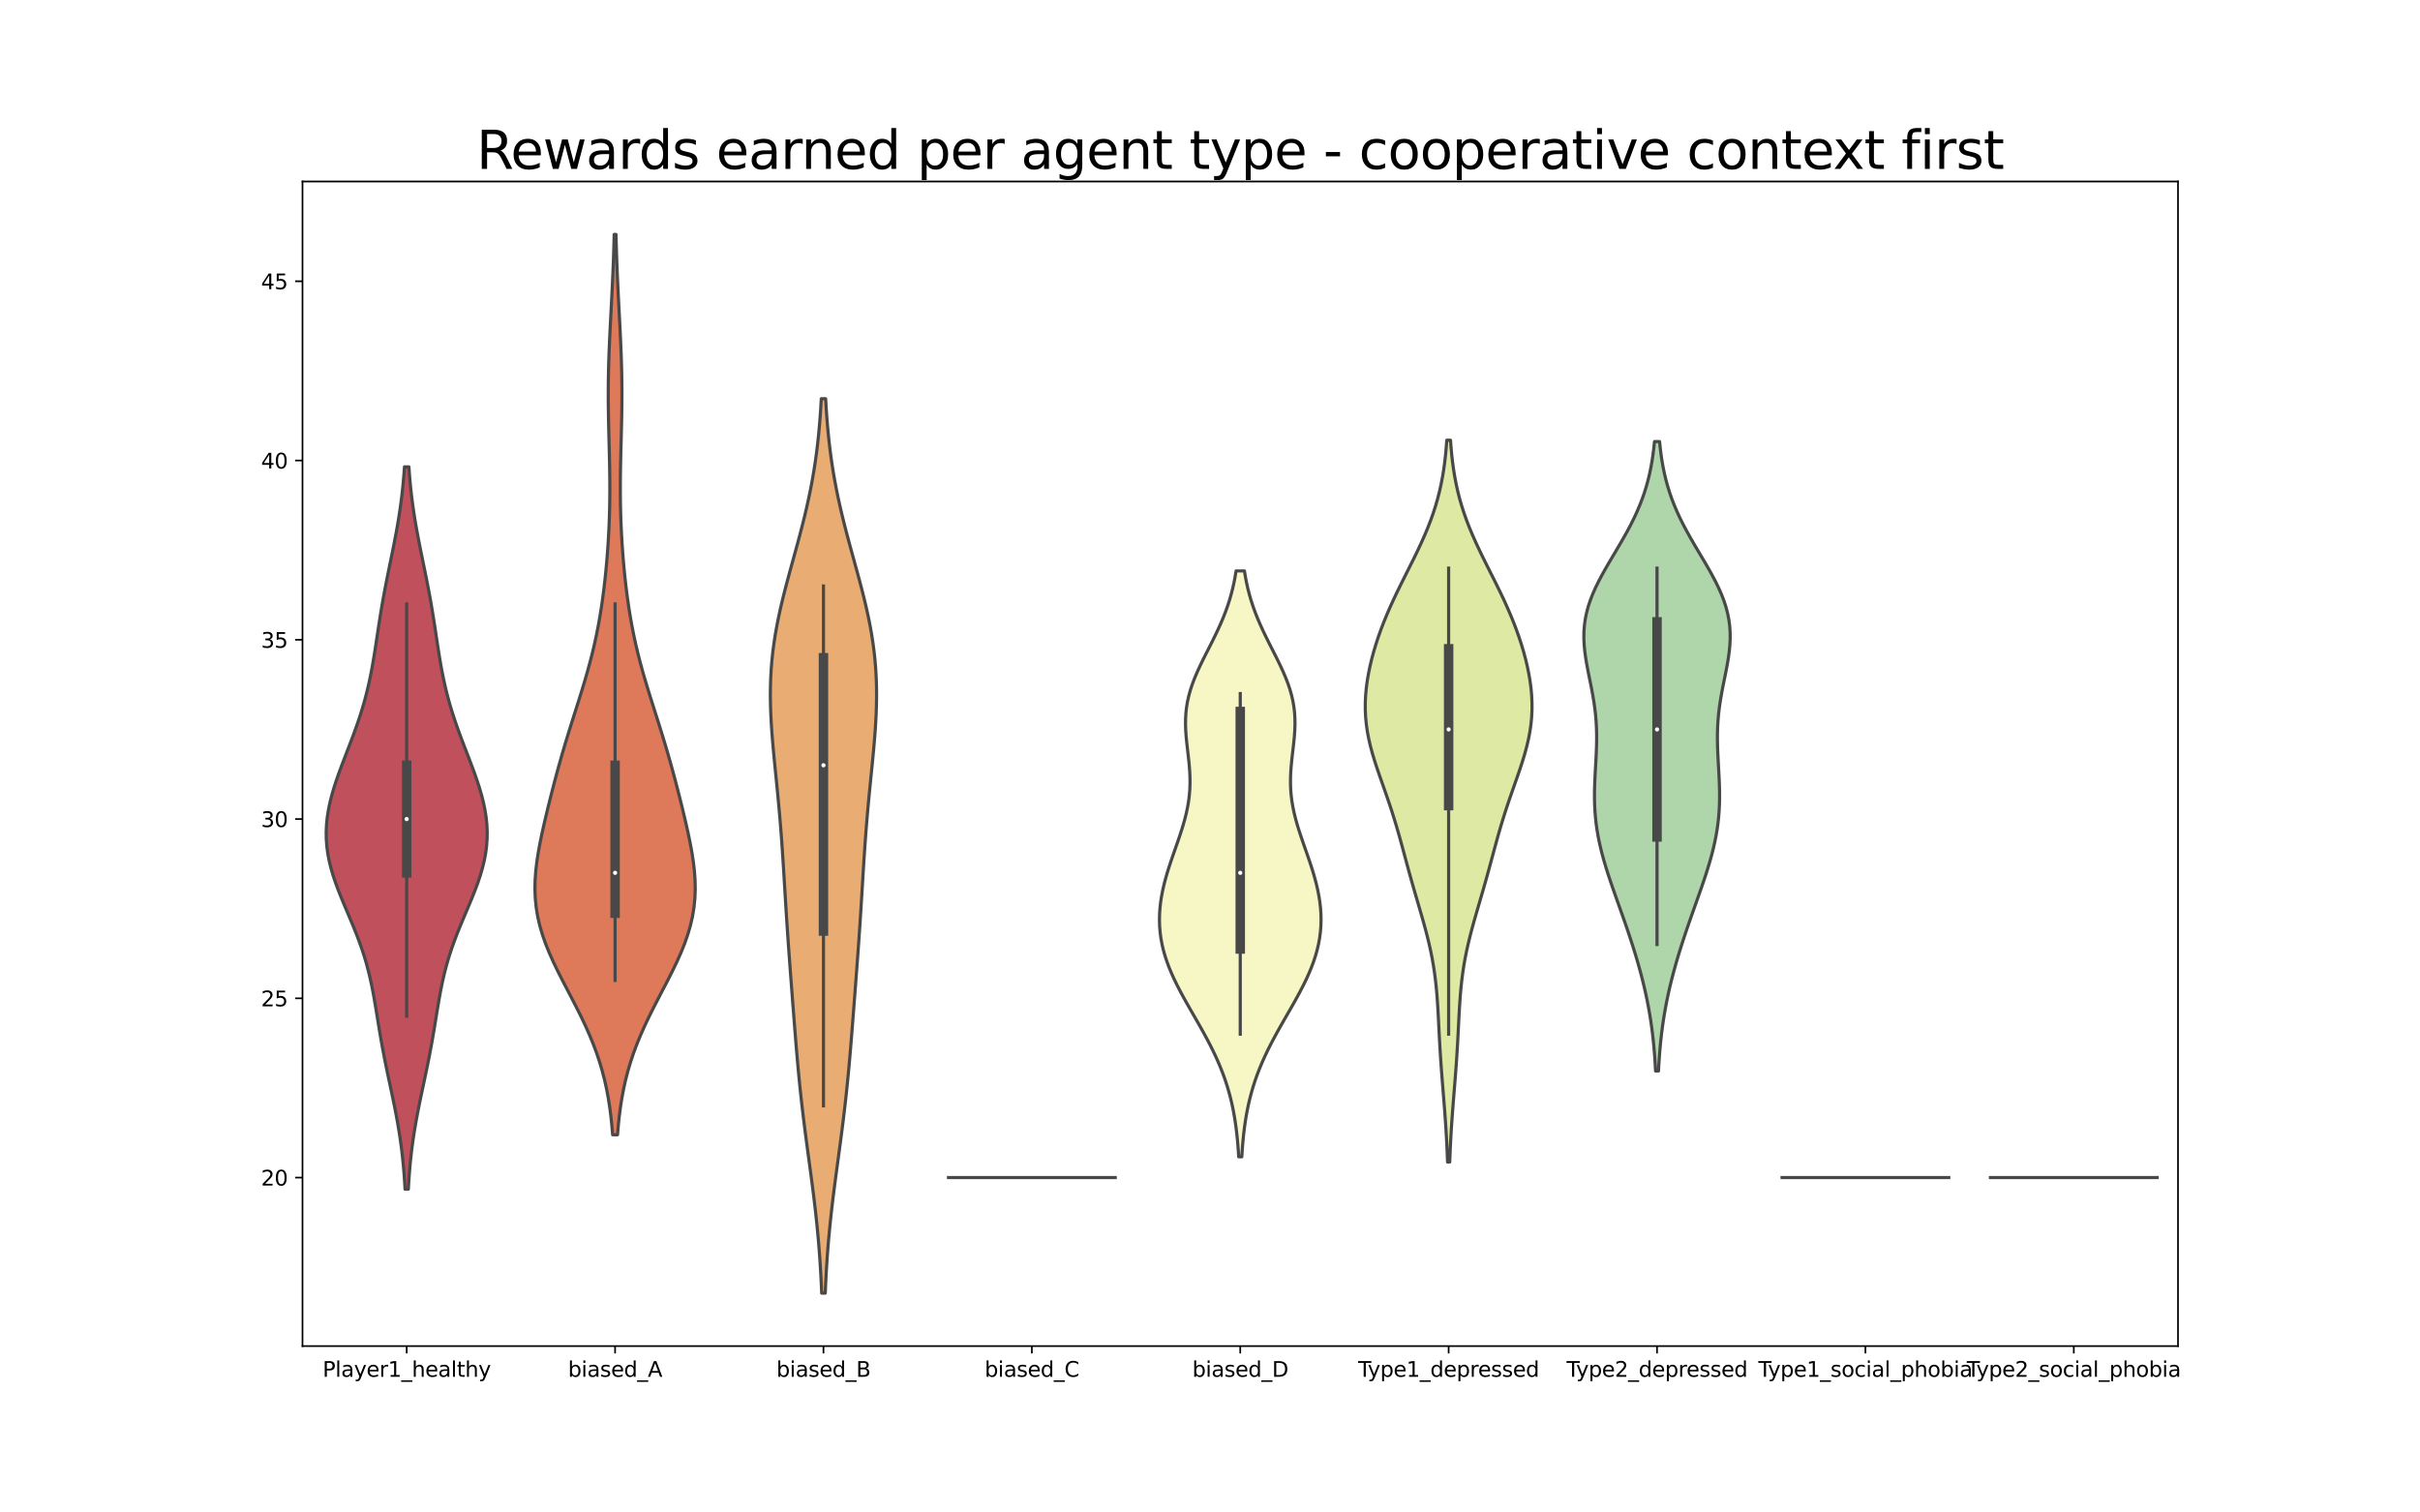 <?xml version="1.0" encoding="utf-8" standalone="no"?>
<!DOCTYPE svg PUBLIC "-//W3C//DTD SVG 1.1//EN"
  "http://www.w3.org/Graphics/SVG/1.1/DTD/svg11.dtd">
<svg height="720pt" version="1.1" viewBox="0 0 1152 720" width="1152pt" xmlns="http://www.w3.org/2000/svg" xmlns:xlink="http://www.w3.org/1999/xlink">
 <defs>
  <style type="text/css">*{stroke-linecap:butt;stroke-linejoin:round;}</style>
 </defs>
 <g id="figure_1">
  <g id="patch_1">
   <path d="M 0 720 
L 1152 720 
L 1152 0 
L 0 0 
z
" style="fill:#ffffff;"/>
  </g>
  <g id="axes_1">
   <g id="patch_2">
    <path d="M 144 640.8 
L 1036.8 640.8 
L 1036.8 86.4 
L 144 86.4 
z
" style="fill:#ffffff;"/>
   </g>
   <g id="PolyCollection_1">
    <defs>
     <path d="M 194.385 -153.903 
L 192.815 -153.903 
L 192.612 -157.376 
L 192.37 -160.849 
L 192.085 -164.323 
L 191.753 -167.796 
L 191.37 -171.27 
L 190.937 -174.743 
L 190.451 -178.216 
L 189.914 -181.69 
L 189.328 -185.163 
L 188.698 -188.636 
L 188.029 -192.11 
L 187.329 -195.583 
L 186.606 -199.056 
L 185.87 -202.53 
L 185.131 -206.003 
L 184.398 -209.477 
L 183.68 -212.95 
L 182.985 -216.423 
L 182.318 -219.897 
L 181.68 -223.37 
L 181.071 -226.843 
L 180.487 -230.317 
L 179.919 -233.79 
L 179.358 -237.263 
L 178.789 -240.737 
L 178.198 -244.21 
L 177.567 -247.683 
L 176.88 -251.157 
L 176.121 -254.63 
L 175.278 -258.104 
L 174.34 -261.577 
L 173.301 -265.05 
L 172.161 -268.524 
L 170.924 -271.997 
L 169.601 -275.47 
L 168.206 -278.944 
L 166.761 -282.417 
L 165.29 -285.89 
L 163.82 -289.364 
L 162.382 -292.837 
L 161.006 -296.31 
L 159.722 -299.784 
L 158.559 -303.257 
L 157.542 -306.731 
L 156.695 -310.204 
L 156.033 -313.677 
L 155.571 -317.151 
L 155.316 -320.624 
L 155.27 -324.097 
L 155.431 -327.571 
L 155.792 -331.044 
L 156.341 -334.517 
L 157.064 -337.991 
L 157.941 -341.464 
L 158.954 -344.938 
L 160.078 -348.411 
L 161.291 -351.884 
L 162.57 -355.358 
L 163.89 -358.831 
L 165.229 -362.304 
L 166.565 -365.778 
L 167.878 -369.251 
L 169.152 -372.724 
L 170.371 -376.198 
L 171.524 -379.671 
L 172.601 -383.144 
L 173.599 -386.618 
L 174.515 -390.091 
L 175.351 -393.565 
L 176.112 -397.038 
L 176.805 -400.511 
L 177.439 -403.985 
L 178.027 -407.458 
L 178.58 -410.931 
L 179.111 -414.405 
L 179.633 -417.878 
L 180.158 -421.351 
L 180.694 -424.825 
L 181.251 -428.298 
L 181.833 -431.771 
L 182.444 -435.245 
L 183.083 -438.718 
L 183.749 -442.192 
L 184.437 -445.665 
L 185.14 -449.138 
L 185.852 -452.612 
L 186.562 -456.085 
L 187.264 -459.558 
L 187.946 -463.032 
L 188.602 -466.505 
L 189.224 -469.978 
L 189.805 -473.452 
L 190.342 -476.925 
L 190.831 -480.398 
L 191.27 -483.872 
L 191.66 -487.345 
L 192.001 -490.819 
L 192.296 -494.292 
L 192.548 -497.765 
L 194.652 -497.765 
L 194.652 -497.765 
L 194.904 -494.292 
L 195.199 -490.819 
L 195.54 -487.345 
L 195.93 -483.872 
L 196.369 -480.398 
L 196.858 -476.925 
L 197.395 -473.452 
L 197.976 -469.978 
L 198.598 -466.505 
L 199.254 -463.032 
L 199.936 -459.558 
L 200.638 -456.085 
L 201.348 -452.612 
L 202.06 -449.138 
L 202.763 -445.665 
L 203.451 -442.192 
L 204.117 -438.718 
L 204.756 -435.245 
L 205.367 -431.771 
L 205.949 -428.298 
L 206.506 -424.825 
L 207.042 -421.351 
L 207.567 -417.878 
L 208.089 -414.405 
L 208.62 -410.931 
L 209.173 -407.458 
L 209.761 -403.985 
L 210.395 -400.511 
L 211.088 -397.038 
L 211.849 -393.565 
L 212.685 -390.091 
L 213.601 -386.618 
L 214.599 -383.144 
L 215.676 -379.671 
L 216.829 -376.198 
L 218.048 -372.724 
L 219.322 -369.251 
L 220.635 -365.778 
L 221.971 -362.304 
L 223.31 -358.831 
L 224.63 -355.358 
L 225.909 -351.884 
L 227.122 -348.411 
L 228.246 -344.938 
L 229.259 -341.464 
L 230.136 -337.991 
L 230.859 -334.517 
L 231.408 -331.044 
L 231.769 -327.571 
L 231.93 -324.097 
L 231.884 -320.624 
L 231.629 -317.151 
L 231.167 -313.677 
L 230.505 -310.204 
L 229.658 -306.731 
L 228.641 -303.257 
L 227.478 -299.784 
L 226.194 -296.31 
L 224.818 -292.837 
L 223.38 -289.364 
L 221.91 -285.89 
L 220.439 -282.417 
L 218.994 -278.944 
L 217.599 -275.47 
L 216.276 -271.997 
L 215.039 -268.524 
L 213.899 -265.05 
L 212.86 -261.577 
L 211.922 -258.104 
L 211.079 -254.63 
L 210.32 -251.157 
L 209.633 -247.683 
L 209.002 -244.21 
L 208.411 -240.737 
L 207.842 -237.263 
L 207.281 -233.79 
L 206.713 -230.317 
L 206.129 -226.843 
L 205.52 -223.37 
L 204.882 -219.897 
L 204.215 -216.423 
L 203.52 -212.95 
L 202.802 -209.477 
L 202.069 -206.003 
L 201.33 -202.53 
L 200.594 -199.056 
L 199.871 -195.583 
L 199.171 -192.11 
L 198.502 -188.636 
L 197.872 -185.163 
L 197.286 -181.69 
L 196.749 -178.216 
L 196.263 -174.743 
L 195.83 -171.27 
L 195.447 -167.796 
L 195.115 -164.323 
L 194.83 -160.849 
L 194.588 -157.376 
L 194.385 -153.903 
z
" id="m1ab2a459af" style="stroke:#484848;stroke-width:1.5;"/>
    </defs>
    <g clip-path="url(#p8001ba8aef)">
     <use style="fill:#c1505d;stroke:#484848;stroke-width:1.5;" x="0" xlink:href="#m1ab2a459af" y="720"/>
    </g>
   </g>
   <g id="PolyCollection_2">
    <defs>
     <path d="M 293.964 -179.805 
L 291.636 -179.805 
L 291.273 -184.134 
L 290.82 -188.463 
L 290.263 -192.793 
L 289.587 -197.122 
L 288.777 -201.451 
L 287.821 -205.78 
L 286.707 -210.11 
L 285.427 -214.439 
L 283.978 -218.768 
L 282.359 -223.097 
L 280.579 -227.427 
L 278.649 -231.756 
L 276.59 -236.085 
L 274.43 -240.414 
L 272.199 -244.744 
L 269.939 -249.073 
L 267.69 -253.402 
L 265.5 -257.731 
L 263.414 -262.06 
L 261.477 -266.39 
L 259.73 -270.719 
L 258.209 -275.048 
L 256.942 -279.377 
L 255.948 -283.707 
L 255.236 -288.036 
L 254.803 -292.365 
L 254.64 -296.694 
L 254.726 -301.024 
L 255.036 -305.353 
L 255.538 -309.682 
L 256.199 -314.011 
L 256.988 -318.341 
L 257.873 -322.67 
L 258.829 -326.999 
L 259.836 -331.328 
L 260.881 -335.658 
L 261.955 -339.987 
L 263.055 -344.316 
L 264.185 -348.645 
L 265.346 -352.975 
L 266.545 -357.304 
L 267.782 -361.633 
L 269.061 -365.962 
L 270.377 -370.292 
L 271.724 -374.621 
L 273.092 -378.95 
L 274.467 -383.279 
L 275.835 -387.609 
L 277.178 -391.938 
L 278.48 -396.267 
L 279.726 -400.596 
L 280.905 -404.926 
L 282.007 -409.255 
L 283.026 -413.584 
L 283.961 -417.913 
L 284.812 -422.243 
L 285.582 -426.572 
L 286.276 -430.901 
L 286.901 -435.23 
L 287.462 -439.559 
L 287.965 -443.889 
L 288.414 -448.218 
L 288.813 -452.547 
L 289.164 -456.876 
L 289.468 -461.206 
L 289.724 -465.535 
L 289.934 -469.864 
L 290.095 -474.193 
L 290.209 -478.523 
L 290.277 -482.852 
L 290.301 -487.181 
L 290.285 -491.51 
L 290.234 -495.84 
L 290.155 -500.169 
L 290.056 -504.498 
L 289.946 -508.827 
L 289.834 -513.157 
L 289.731 -517.486 
L 289.643 -521.815 
L 289.58 -526.144 
L 289.547 -530.474 
L 289.549 -534.803 
L 289.589 -539.132 
L 289.668 -543.461 
L 289.782 -547.791 
L 289.931 -552.12 
L 290.108 -556.449 
L 290.308 -560.778 
L 290.524 -565.108 
L 290.749 -569.437 
L 290.978 -573.766 
L 291.203 -578.095 
L 291.419 -582.425 
L 291.623 -586.754 
L 291.81 -591.083 
L 291.979 -595.412 
L 292.128 -599.742 
L 292.258 -604.071 
L 292.369 -608.4 
L 293.231 -608.4 
L 293.231 -608.4 
L 293.342 -604.071 
L 293.472 -599.742 
L 293.621 -595.412 
L 293.79 -591.083 
L 293.977 -586.754 
L 294.181 -582.425 
L 294.397 -578.095 
L 294.622 -573.766 
L 294.851 -569.437 
L 295.076 -565.108 
L 295.292 -560.778 
L 295.492 -556.449 
L 295.669 -552.12 
L 295.818 -547.791 
L 295.932 -543.461 
L 296.011 -539.132 
L 296.051 -534.803 
L 296.053 -530.474 
L 296.02 -526.144 
L 295.957 -521.815 
L 295.869 -517.486 
L 295.766 -513.157 
L 295.654 -508.827 
L 295.544 -504.498 
L 295.445 -500.169 
L 295.366 -495.84 
L 295.315 -491.51 
L 295.299 -487.181 
L 295.323 -482.852 
L 295.391 -478.523 
L 295.505 -474.193 
L 295.666 -469.864 
L 295.876 -465.535 
L 296.132 -461.206 
L 296.436 -456.876 
L 296.787 -452.547 
L 297.186 -448.218 
L 297.635 -443.889 
L 298.138 -439.559 
L 298.699 -435.23 
L 299.324 -430.901 
L 300.018 -426.572 
L 300.788 -422.243 
L 301.639 -417.913 
L 302.574 -413.584 
L 303.593 -409.255 
L 304.695 -404.926 
L 305.874 -400.596 
L 307.12 -396.267 
L 308.422 -391.938 
L 309.765 -387.609 
L 311.133 -383.279 
L 312.508 -378.95 
L 313.876 -374.621 
L 315.223 -370.292 
L 316.539 -365.962 
L 317.818 -361.633 
L 319.055 -357.304 
L 320.254 -352.975 
L 321.415 -348.645 
L 322.545 -344.316 
L 323.645 -339.987 
L 324.719 -335.658 
L 325.764 -331.328 
L 326.771 -326.999 
L 327.727 -322.67 
L 328.612 -318.341 
L 329.401 -314.011 
L 330.062 -309.682 
L 330.564 -305.353 
L 330.874 -301.024 
L 330.96 -296.694 
L 330.797 -292.365 
L 330.364 -288.036 
L 329.652 -283.707 
L 328.658 -279.377 
L 327.391 -275.048 
L 325.87 -270.719 
L 324.123 -266.39 
L 322.186 -262.06 
L 320.1 -257.731 
L 317.91 -253.402 
L 315.661 -249.073 
L 313.401 -244.744 
L 311.17 -240.414 
L 309.01 -236.085 
L 306.951 -231.756 
L 305.021 -227.427 
L 303.241 -223.097 
L 301.622 -218.768 
L 300.173 -214.439 
L 298.893 -210.11 
L 297.779 -205.78 
L 296.823 -201.451 
L 296.013 -197.122 
L 295.337 -192.793 
L 294.78 -188.463 
L 294.327 -184.134 
L 293.964 -179.805 
z
" id="m4dd6658fba" style="stroke:#484848;stroke-width:1.5;"/>
    </defs>
    <g clip-path="url(#p8001ba8aef)">
     <use style="fill:#de7959;stroke:#484848;stroke-width:1.5;" x="0" xlink:href="#m4dd6658fba" y="720"/>
    </g>
   </g>
   <g id="PolyCollection_3">
    <defs>
     <path d="M 392.845 -104.4 
L 391.155 -104.4 
L 390.967 -108.701 
L 390.747 -113.002 
L 390.495 -117.303 
L 390.208 -121.604 
L 389.884 -125.905 
L 389.523 -130.206 
L 389.125 -134.507 
L 388.691 -138.808 
L 388.224 -143.109 
L 387.725 -147.41 
L 387.2 -151.711 
L 386.652 -156.012 
L 386.087 -160.313 
L 385.511 -164.614 
L 384.929 -168.915 
L 384.349 -173.216 
L 383.776 -177.517 
L 383.215 -181.818 
L 382.671 -186.119 
L 382.148 -190.42 
L 381.647 -194.721 
L 381.172 -199.022 
L 380.72 -203.323 
L 380.293 -207.624 
L 379.888 -211.925 
L 379.502 -216.227 
L 379.132 -220.528 
L 378.776 -224.829 
L 378.429 -229.13 
L 378.09 -233.431 
L 377.755 -237.732 
L 377.422 -242.033 
L 377.092 -246.334 
L 376.763 -250.635 
L 376.436 -254.936 
L 376.112 -259.237 
L 375.793 -263.538 
L 375.48 -267.839 
L 375.174 -272.14 
L 374.876 -276.441 
L 374.588 -280.742 
L 374.309 -285.043 
L 374.038 -289.344 
L 373.773 -293.645 
L 373.511 -297.946 
L 373.249 -302.247 
L 372.984 -306.548 
L 372.711 -310.849 
L 372.425 -315.15 
L 372.124 -319.451 
L 371.804 -323.752 
L 371.462 -328.053 
L 371.099 -332.354 
L 370.713 -336.655 
L 370.309 -340.956 
L 369.889 -345.257 
L 369.459 -349.558 
L 369.026 -353.859 
L 368.6 -358.16 
L 368.19 -362.461 
L 367.808 -366.762 
L 367.465 -371.063 
L 367.172 -375.364 
L 366.943 -379.665 
L 366.788 -383.966 
L 366.718 -388.267 
L 366.742 -392.568 
L 366.867 -396.869 
L 367.099 -401.17 
L 367.442 -405.471 
L 367.897 -409.772 
L 368.464 -414.073 
L 369.138 -418.374 
L 369.914 -422.675 
L 370.784 -426.976 
L 371.738 -431.278 
L 372.766 -435.579 
L 373.853 -439.88 
L 374.987 -444.181 
L 376.152 -448.482 
L 377.334 -452.783 
L 378.52 -457.084 
L 379.693 -461.385 
L 380.843 -465.686 
L 381.956 -469.987 
L 383.024 -474.288 
L 384.036 -478.589 
L 384.985 -482.89 
L 385.868 -487.191 
L 386.68 -491.492 
L 387.42 -495.793 
L 388.088 -500.094 
L 388.684 -504.395 
L 389.211 -508.696 
L 389.674 -512.997 
L 390.075 -517.298 
L 390.42 -521.599 
L 390.714 -525.9 
L 390.961 -530.201 
L 393.039 -530.201 
L 393.039 -530.201 
L 393.286 -525.9 
L 393.58 -521.599 
L 393.925 -517.298 
L 394.326 -512.997 
L 394.789 -508.696 
L 395.316 -504.395 
L 395.912 -500.094 
L 396.58 -495.793 
L 397.32 -491.492 
L 398.132 -487.191 
L 399.015 -482.89 
L 399.964 -478.589 
L 400.976 -474.288 
L 402.044 -469.987 
L 403.157 -465.686 
L 404.307 -461.385 
L 405.48 -457.084 
L 406.666 -452.783 
L 407.848 -448.482 
L 409.013 -444.181 
L 410.147 -439.88 
L 411.234 -435.579 
L 412.262 -431.278 
L 413.216 -426.976 
L 414.086 -422.675 
L 414.862 -418.374 
L 415.536 -414.073 
L 416.103 -409.772 
L 416.558 -405.471 
L 416.901 -401.17 
L 417.133 -396.869 
L 417.258 -392.568 
L 417.282 -388.267 
L 417.212 -383.966 
L 417.057 -379.665 
L 416.828 -375.364 
L 416.535 -371.063 
L 416.192 -366.762 
L 415.81 -362.461 
L 415.4 -358.16 
L 414.974 -353.859 
L 414.541 -349.558 
L 414.111 -345.257 
L 413.691 -340.956 
L 413.287 -336.655 
L 412.901 -332.354 
L 412.538 -328.053 
L 412.196 -323.752 
L 411.876 -319.451 
L 411.575 -315.15 
L 411.289 -310.849 
L 411.016 -306.548 
L 410.751 -302.247 
L 410.489 -297.946 
L 410.227 -293.645 
L 409.962 -289.344 
L 409.691 -285.043 
L 409.412 -280.742 
L 409.124 -276.441 
L 408.826 -272.14 
L 408.52 -267.839 
L 408.207 -263.538 
L 407.888 -259.237 
L 407.564 -254.936 
L 407.237 -250.635 
L 406.908 -246.334 
L 406.578 -242.033 
L 406.245 -237.732 
L 405.91 -233.431 
L 405.571 -229.13 
L 405.224 -224.829 
L 404.868 -220.528 
L 404.498 -216.227 
L 404.112 -211.925 
L 403.707 -207.624 
L 403.28 -203.323 
L 402.828 -199.022 
L 402.353 -194.721 
L 401.852 -190.42 
L 401.329 -186.119 
L 400.785 -181.818 
L 400.224 -177.517 
L 399.651 -173.216 
L 399.071 -168.915 
L 398.489 -164.614 
L 397.913 -160.313 
L 397.348 -156.012 
L 396.8 -151.711 
L 396.275 -147.41 
L 395.776 -143.109 
L 395.309 -138.808 
L 394.875 -134.507 
L 394.477 -130.206 
L 394.116 -125.905 
L 393.792 -121.604 
L 393.505 -117.303 
L 393.253 -113.002 
L 393.033 -108.701 
L 392.845 -104.4 
z
" id="mce2cb57e08" style="stroke:#484848;stroke-width:1.5;"/>
    </defs>
    <g clip-path="url(#p8001ba8aef)">
     <use style="fill:#e9ad74;stroke:#484848;stroke-width:1.5;" x="0" xlink:href="#mce2cb57e08" y="720"/>
    </g>
   </g>
   <g id="PolyCollection_4">
    <defs>
     <path d="M 591.139 -169.314 
L 589.661 -169.314 
L 589.483 -172.131 
L 589.271 -174.948 
L 589.019 -177.766 
L 588.723 -180.583 
L 588.377 -183.4 
L 587.977 -186.217 
L 587.515 -189.035 
L 586.989 -191.852 
L 586.391 -194.669 
L 585.718 -197.486 
L 584.965 -200.303 
L 584.13 -203.121 
L 583.209 -205.938 
L 582.201 -208.755 
L 581.106 -211.572 
L 579.925 -214.39 
L 578.662 -217.207 
L 577.32 -220.024 
L 575.906 -222.841 
L 574.428 -225.659 
L 572.896 -228.476 
L 571.321 -231.293 
L 569.717 -234.11 
L 568.098 -236.928 
L 566.48 -239.745 
L 564.878 -242.562 
L 563.309 -245.379 
L 561.791 -248.196 
L 560.338 -251.014 
L 558.966 -253.831 
L 557.69 -256.648 
L 556.521 -259.465 
L 555.47 -262.283 
L 554.547 -265.1 
L 553.759 -267.917 
L 553.109 -270.734 
L 552.602 -273.552 
L 552.238 -276.369 
L 552.016 -279.186 
L 551.935 -282.003 
L 551.99 -284.82 
L 552.178 -287.638 
L 552.491 -290.455 
L 552.922 -293.272 
L 553.464 -296.089 
L 554.107 -298.907 
L 554.841 -301.724 
L 555.653 -304.541 
L 556.532 -307.358 
L 557.462 -310.176 
L 558.428 -312.993 
L 559.413 -315.81 
L 560.399 -318.627 
L 561.367 -321.444 
L 562.298 -324.262 
L 563.173 -327.079 
L 563.973 -329.896 
L 564.683 -332.713 
L 565.287 -335.531 
L 565.774 -338.348 
L 566.137 -341.165 
L 566.374 -343.982 
L 566.484 -346.8 
L 566.477 -349.617 
L 566.362 -352.434 
L 566.158 -355.251 
L 565.886 -358.069 
L 565.57 -360.886 
L 565.239 -363.703 
L 564.922 -366.52 
L 564.649 -369.337 
L 564.448 -372.155 
L 564.346 -374.972 
L 564.368 -377.789 
L 564.53 -380.606 
L 564.847 -383.424 
L 565.327 -386.241 
L 565.971 -389.058 
L 566.774 -391.875 
L 567.728 -394.693 
L 568.817 -397.51 
L 570.022 -400.327 
L 571.32 -403.144 
L 572.687 -405.961 
L 574.098 -408.779 
L 575.528 -411.596 
L 576.951 -414.413 
L 578.346 -417.23 
L 579.692 -420.048 
L 580.973 -422.865 
L 582.175 -425.682 
L 583.288 -428.499 
L 584.306 -431.317 
L 585.226 -434.134 
L 586.046 -436.951 
L 586.77 -439.768 
L 587.401 -442.585 
L 587.944 -445.403 
L 588.408 -448.22 
L 592.392 -448.22 
L 592.392 -448.22 
L 592.856 -445.403 
L 593.399 -442.585 
L 594.03 -439.768 
L 594.754 -436.951 
L 595.574 -434.134 
L 596.494 -431.317 
L 597.512 -428.499 
L 598.625 -425.682 
L 599.827 -422.865 
L 601.108 -420.048 
L 602.454 -417.23 
L 603.849 -414.413 
L 605.272 -411.596 
L 606.702 -408.779 
L 608.113 -405.961 
L 609.48 -403.144 
L 610.778 -400.327 
L 611.983 -397.51 
L 613.072 -394.693 
L 614.026 -391.875 
L 614.829 -389.058 
L 615.473 -386.241 
L 615.953 -383.424 
L 616.27 -380.606 
L 616.432 -377.789 
L 616.454 -374.972 
L 616.352 -372.155 
L 616.151 -369.337 
L 615.878 -366.52 
L 615.561 -363.703 
L 615.23 -360.886 
L 614.914 -358.069 
L 614.642 -355.251 
L 614.438 -352.434 
L 614.323 -349.617 
L 614.316 -346.8 
L 614.426 -343.982 
L 614.663 -341.165 
L 615.026 -338.348 
L 615.513 -335.531 
L 616.117 -332.713 
L 616.827 -329.896 
L 617.627 -327.079 
L 618.502 -324.262 
L 619.433 -321.444 
L 620.401 -318.627 
L 621.387 -315.81 
L 622.372 -312.993 
L 623.338 -310.176 
L 624.268 -307.358 
L 625.147 -304.541 
L 625.959 -301.724 
L 626.693 -298.907 
L 627.336 -296.089 
L 627.878 -293.272 
L 628.309 -290.455 
L 628.622 -287.638 
L 628.81 -284.82 
L 628.865 -282.003 
L 628.784 -279.186 
L 628.562 -276.369 
L 628.198 -273.552 
L 627.691 -270.734 
L 627.041 -267.917 
L 626.253 -265.1 
L 625.33 -262.283 
L 624.279 -259.465 
L 623.11 -256.648 
L 621.834 -253.831 
L 620.462 -251.014 
L 619.009 -248.196 
L 617.491 -245.379 
L 615.922 -242.562 
L 614.32 -239.745 
L 612.702 -236.928 
L 611.083 -234.11 
L 609.479 -231.293 
L 607.904 -228.476 
L 606.372 -225.659 
L 604.894 -222.841 
L 603.48 -220.024 
L 602.138 -217.207 
L 600.875 -214.39 
L 599.694 -211.572 
L 598.599 -208.755 
L 597.591 -205.938 
L 596.67 -203.121 
L 595.835 -200.303 
L 595.082 -197.486 
L 594.409 -194.669 
L 593.812 -191.852 
L 593.285 -189.035 
L 592.823 -186.217 
L 592.423 -183.4 
L 592.077 -180.583 
L 591.781 -177.766 
L 591.529 -174.948 
L 591.317 -172.131 
L 591.139 -169.314 
z
" id="m84fd6cd455" style="stroke:#484848;stroke-width:1.5;"/>
    </defs>
    <g clip-path="url(#p8001ba8aef)">
     <use style="fill:#f7f7c6;stroke:#484848;stroke-width:1.5;" x="0" xlink:href="#m84fd6cd455" y="720"/>
    </g>
   </g>
   <g id="PolyCollection_5">
    <defs>
     <path d="M 690.121 -166.83 
L 689.079 -166.83 
L 688.949 -170.3 
L 688.798 -173.771 
L 688.624 -177.242 
L 688.427 -180.713 
L 688.209 -184.184 
L 687.97 -187.654 
L 687.715 -191.125 
L 687.446 -194.596 
L 687.168 -198.067 
L 686.886 -201.538 
L 686.606 -205.008 
L 686.334 -208.479 
L 686.074 -211.95 
L 685.83 -215.421 
L 685.604 -218.892 
L 685.396 -222.362 
L 685.205 -225.833 
L 685.026 -229.304 
L 684.852 -232.775 
L 684.674 -236.246 
L 684.48 -239.716 
L 684.26 -243.187 
L 683.999 -246.658 
L 683.686 -250.129 
L 683.308 -253.6 
L 682.857 -257.07 
L 682.326 -260.541 
L 681.712 -264.012 
L 681.015 -267.483 
L 680.238 -270.954 
L 679.391 -274.425 
L 678.483 -277.895 
L 677.527 -281.366 
L 676.537 -284.837 
L 675.527 -288.308 
L 674.512 -291.779 
L 673.501 -295.249 
L 672.504 -298.72 
L 671.525 -302.191 
L 670.565 -305.662 
L 669.62 -309.133 
L 668.684 -312.603 
L 667.748 -316.074 
L 666.8 -319.545 
L 665.828 -323.016 
L 664.823 -326.487 
L 663.775 -329.957 
L 662.682 -333.428 
L 661.542 -336.899 
L 660.362 -340.37 
L 659.152 -343.841 
L 657.928 -347.311 
L 656.712 -350.782 
L 655.526 -354.253 
L 654.396 -357.724 
L 653.348 -361.195 
L 652.408 -364.665 
L 651.596 -368.136 
L 650.931 -371.607 
L 650.426 -375.078 
L 650.088 -378.549 
L 649.92 -382.019 
L 649.92 -385.49 
L 650.082 -388.961 
L 650.397 -392.432 
L 650.856 -395.903 
L 651.447 -399.373 
L 652.161 -402.844 
L 652.989 -406.315 
L 653.925 -409.786 
L 654.963 -413.257 
L 656.1 -416.727 
L 657.332 -420.198 
L 658.657 -423.669 
L 660.07 -427.14 
L 661.568 -430.611 
L 663.14 -434.081 
L 664.778 -437.552 
L 666.468 -441.023 
L 668.193 -444.494 
L 669.937 -447.965 
L 671.679 -451.435 
L 673.4 -454.906 
L 675.079 -458.377 
L 676.697 -461.848 
L 678.238 -465.319 
L 679.687 -468.789 
L 681.032 -472.26 
L 682.266 -475.731 
L 683.383 -479.202 
L 684.382 -482.673 
L 685.264 -486.143 
L 686.034 -489.614 
L 686.697 -493.085 
L 687.261 -496.556 
L 687.735 -500.027 
L 688.129 -503.497 
L 688.452 -506.968 
L 688.714 -510.439 
L 690.486 -510.439 
L 690.486 -510.439 
L 690.748 -506.968 
L 691.071 -503.497 
L 691.465 -500.027 
L 691.939 -496.556 
L 692.503 -493.085 
L 693.166 -489.614 
L 693.936 -486.143 
L 694.818 -482.673 
L 695.817 -479.202 
L 696.934 -475.731 
L 698.168 -472.26 
L 699.513 -468.789 
L 700.962 -465.319 
L 702.503 -461.848 
L 704.121 -458.377 
L 705.8 -454.906 
L 707.521 -451.435 
L 709.263 -447.965 
L 711.007 -444.494 
L 712.732 -441.023 
L 714.422 -437.552 
L 716.06 -434.081 
L 717.632 -430.611 
L 719.13 -427.14 
L 720.543 -423.669 
L 721.868 -420.198 
L 723.1 -416.727 
L 724.237 -413.257 
L 725.275 -409.786 
L 726.211 -406.315 
L 727.039 -402.844 
L 727.753 -399.373 
L 728.344 -395.903 
L 728.803 -392.432 
L 729.118 -388.961 
L 729.28 -385.49 
L 729.28 -382.019 
L 729.112 -378.549 
L 728.774 -375.078 
L 728.269 -371.607 
L 727.604 -368.136 
L 726.792 -364.665 
L 725.852 -361.195 
L 724.804 -357.724 
L 723.674 -354.253 
L 722.488 -350.782 
L 721.272 -347.311 
L 720.048 -343.841 
L 718.838 -340.37 
L 717.658 -336.899 
L 716.518 -333.428 
L 715.425 -329.957 
L 714.377 -326.487 
L 713.372 -323.016 
L 712.4 -319.545 
L 711.452 -316.074 
L 710.516 -312.603 
L 709.58 -309.133 
L 708.635 -305.662 
L 707.675 -302.191 
L 706.696 -298.72 
L 705.699 -295.249 
L 704.688 -291.779 
L 703.673 -288.308 
L 702.663 -284.837 
L 701.673 -281.366 
L 700.717 -277.895 
L 699.809 -274.425 
L 698.962 -270.954 
L 698.185 -267.483 
L 697.488 -264.012 
L 696.874 -260.541 
L 696.343 -257.07 
L 695.892 -253.6 
L 695.514 -250.129 
L 695.201 -246.658 
L 694.94 -243.187 
L 694.72 -239.716 
L 694.526 -236.246 
L 694.348 -232.775 
L 694.174 -229.304 
L 693.995 -225.833 
L 693.804 -222.362 
L 693.596 -218.892 
L 693.37 -215.421 
L 693.126 -211.95 
L 692.866 -208.479 
L 692.594 -205.008 
L 692.314 -201.538 
L 692.032 -198.067 
L 691.754 -194.596 
L 691.485 -191.125 
L 691.23 -187.654 
L 690.991 -184.184 
L 690.773 -180.713 
L 690.576 -177.242 
L 690.402 -173.771 
L 690.251 -170.3 
L 690.121 -166.83 
z
" id="m38e8f0720b" style="stroke:#484848;stroke-width:1.5;"/>
    </defs>
    <g clip-path="url(#p8001ba8aef)">
     <use style="fill:#dee9a4;stroke:#484848;stroke-width:1.5;" x="0" xlink:href="#m38e8f0720b" y="720"/>
    </g>
   </g>
   <g id="PolyCollection_6">
    <defs>
     <path d="M 789.494 -210.147 
L 788.106 -210.147 
L 787.94 -213.173 
L 787.745 -216.2 
L 787.515 -219.227 
L 787.249 -222.254 
L 786.944 -225.28 
L 786.596 -228.307 
L 786.203 -231.334 
L 785.765 -234.36 
L 785.279 -237.387 
L 784.744 -240.414 
L 784.162 -243.44 
L 783.531 -246.467 
L 782.853 -249.494 
L 782.129 -252.521 
L 781.36 -255.547 
L 780.55 -258.574 
L 779.699 -261.601 
L 778.81 -264.627 
L 777.886 -267.654 
L 776.929 -270.681 
L 775.943 -273.707 
L 774.93 -276.734 
L 773.895 -279.761 
L 772.841 -282.787 
L 771.774 -285.814 
L 770.699 -288.841 
L 769.623 -291.868 
L 768.553 -294.894 
L 767.497 -297.921 
L 766.465 -300.948 
L 765.467 -303.974 
L 764.511 -307.001 
L 763.608 -310.028 
L 762.768 -313.054 
L 761.999 -316.081 
L 761.31 -319.108 
L 760.707 -322.135 
L 760.195 -325.161 
L 759.777 -328.188 
L 759.454 -331.215 
L 759.224 -334.241 
L 759.082 -337.268 
L 759.022 -340.295 
L 759.035 -343.321 
L 759.109 -346.348 
L 759.231 -349.375 
L 759.385 -352.401 
L 759.555 -355.428 
L 759.723 -358.455 
L 759.872 -361.482 
L 759.986 -364.508 
L 760.047 -367.535 
L 760.043 -370.562 
L 759.962 -373.588 
L 759.797 -376.615 
L 759.542 -379.642 
L 759.199 -382.668 
L 758.773 -385.695 
L 758.274 -388.722 
L 757.716 -391.749 
L 757.118 -394.775 
L 756.503 -397.802 
L 755.897 -400.829 
L 755.327 -403.855 
L 754.822 -406.882 
L 754.411 -409.909 
L 754.121 -412.935 
L 753.976 -415.962 
L 753.998 -418.989 
L 754.202 -422.016 
L 754.601 -425.042 
L 755.199 -428.069 
L 755.995 -431.096 
L 756.985 -434.122 
L 758.156 -437.149 
L 759.491 -440.176 
L 760.969 -443.202 
L 762.567 -446.229 
L 764.257 -449.256 
L 766.011 -452.282 
L 767.802 -455.309 
L 769.601 -458.336 
L 771.383 -461.363 
L 773.124 -464.389 
L 774.803 -467.416 
L 776.401 -470.443 
L 777.905 -473.469 
L 779.304 -476.496 
L 780.59 -479.523 
L 781.761 -482.549 
L 782.814 -485.576 
L 783.751 -488.603 
L 784.578 -491.63 
L 785.298 -494.656 
L 785.92 -497.683 
L 786.452 -500.71 
L 786.902 -503.736 
L 787.278 -506.763 
L 787.591 -509.79 
L 790.009 -509.79 
L 790.009 -509.79 
L 790.322 -506.763 
L 790.698 -503.736 
L 791.148 -500.71 
L 791.68 -497.683 
L 792.302 -494.656 
L 793.022 -491.63 
L 793.849 -488.603 
L 794.786 -485.576 
L 795.839 -482.549 
L 797.01 -479.523 
L 798.296 -476.496 
L 799.695 -473.469 
L 801.199 -470.443 
L 802.797 -467.416 
L 804.476 -464.389 
L 806.217 -461.363 
L 807.999 -458.336 
L 809.798 -455.309 
L 811.589 -452.282 
L 813.343 -449.256 
L 815.033 -446.229 
L 816.631 -443.202 
L 818.109 -440.176 
L 819.444 -437.149 
L 820.615 -434.122 
L 821.605 -431.096 
L 822.401 -428.069 
L 822.999 -425.042 
L 823.398 -422.016 
L 823.602 -418.989 
L 823.624 -415.962 
L 823.479 -412.935 
L 823.189 -409.909 
L 822.778 -406.882 
L 822.273 -403.855 
L 821.703 -400.829 
L 821.097 -397.802 
L 820.482 -394.775 
L 819.884 -391.749 
L 819.326 -388.722 
L 818.827 -385.695 
L 818.401 -382.668 
L 818.058 -379.642 
L 817.803 -376.615 
L 817.638 -373.588 
L 817.557 -370.562 
L 817.553 -367.535 
L 817.614 -364.508 
L 817.728 -361.482 
L 817.877 -358.455 
L 818.045 -355.428 
L 818.215 -352.401 
L 818.369 -349.375 
L 818.491 -346.348 
L 818.565 -343.321 
L 818.578 -340.295 
L 818.518 -337.268 
L 818.376 -334.241 
L 818.146 -331.215 
L 817.823 -328.188 
L 817.405 -325.161 
L 816.893 -322.135 
L 816.29 -319.108 
L 815.601 -316.081 
L 814.832 -313.054 
L 813.992 -310.028 
L 813.089 -307.001 
L 812.133 -303.974 
L 811.135 -300.948 
L 810.103 -297.921 
L 809.047 -294.894 
L 807.977 -291.868 
L 806.901 -288.841 
L 805.826 -285.814 
L 804.759 -282.787 
L 803.705 -279.761 
L 802.67 -276.734 
L 801.657 -273.707 
L 800.671 -270.681 
L 799.714 -267.654 
L 798.79 -264.627 
L 797.901 -261.601 
L 797.05 -258.574 
L 796.24 -255.547 
L 795.471 -252.521 
L 794.747 -249.494 
L 794.069 -246.467 
L 793.438 -243.44 
L 792.856 -240.414 
L 792.321 -237.387 
L 791.835 -234.36 
L 791.397 -231.334 
L 791.004 -228.307 
L 790.656 -225.28 
L 790.351 -222.254 
L 790.085 -219.227 
L 789.855 -216.2 
L 789.66 -213.173 
L 789.494 -210.147 
z
" id="mb21a4da1d1" style="stroke:#484848;stroke-width:1.5;"/>
    </defs>
    <g clip-path="url(#p8001ba8aef)">
     <use style="fill:#afd5ab;stroke:#484848;stroke-width:1.5;" x="0" xlink:href="#mb21a4da1d1" y="720"/>
    </g>
   </g>
   <g id="matplotlib.axis_1">
    <g id="xtick_1">
     <g id="line2d_1">
      <defs>
       <path d="M 0 0 
L 0 3.5 
" id="mba816e13b9" style="stroke:#000000;stroke-width:0.8;"/>
      </defs>
      <g>
       <use style="stroke:#000000;stroke-width:0.8;" x="193.6" xlink:href="#mba816e13b9" y="640.8"/>
      </g>
     </g>
     <g id="text_1">
      <!-- Player1_healthy -->
      <g transform="translate(153.573 655.398)scale(0.1 -0.1)">
       <defs>
        <path d="M 1259 4147 
L 1259 2394 
L 2053 2394 
Q 2494 2394 2734 2622 
Q 2975 2850 2975 3272 
Q 2975 3691 2734 3919 
Q 2494 4147 2053 4147 
L 1259 4147 
z
M 628 4666 
L 2053 4666 
Q 2838 4666 3239 4311 
Q 3641 3956 3641 3272 
Q 3641 2581 3239 2228 
Q 2838 1875 2053 1875 
L 1259 1875 
L 1259 0 
L 628 0 
L 628 4666 
z
" id="DejaVuSans-50" transform="scale(0.016)"/>
        <path d="M 603 4863 
L 1178 4863 
L 1178 0 
L 603 0 
L 603 4863 
z
" id="DejaVuSans-6c" transform="scale(0.016)"/>
        <path d="M 2194 1759 
Q 1497 1759 1228 1600 
Q 959 1441 959 1056 
Q 959 750 1161 570 
Q 1363 391 1709 391 
Q 2188 391 2477 730 
Q 2766 1069 2766 1631 
L 2766 1759 
L 2194 1759 
z
M 3341 1997 
L 3341 0 
L 2766 0 
L 2766 531 
Q 2569 213 2275 61 
Q 1981 -91 1556 -91 
Q 1019 -91 701 211 
Q 384 513 384 1019 
Q 384 1609 779 1909 
Q 1175 2209 1959 2209 
L 2766 2209 
L 2766 2266 
Q 2766 2663 2505 2880 
Q 2244 3097 1772 3097 
Q 1472 3097 1187 3025 
Q 903 2953 641 2809 
L 641 3341 
Q 956 3463 1253 3523 
Q 1550 3584 1831 3584 
Q 2591 3584 2966 3190 
Q 3341 2797 3341 1997 
z
" id="DejaVuSans-61" transform="scale(0.016)"/>
        <path d="M 2059 -325 
Q 1816 -950 1584 -1140 
Q 1353 -1331 966 -1331 
L 506 -1331 
L 506 -850 
L 844 -850 
Q 1081 -850 1212 -737 
Q 1344 -625 1503 -206 
L 1606 56 
L 191 3500 
L 800 3500 
L 1894 763 
L 2988 3500 
L 3597 3500 
L 2059 -325 
z
" id="DejaVuSans-79" transform="scale(0.016)"/>
        <path d="M 3597 1894 
L 3597 1613 
L 953 1613 
Q 991 1019 1311 708 
Q 1631 397 2203 397 
Q 2534 397 2845 478 
Q 3156 559 3463 722 
L 3463 178 
Q 3153 47 2828 -22 
Q 2503 -91 2169 -91 
Q 1331 -91 842 396 
Q 353 884 353 1716 
Q 353 2575 817 3079 
Q 1281 3584 2069 3584 
Q 2775 3584 3186 3129 
Q 3597 2675 3597 1894 
z
M 3022 2063 
Q 3016 2534 2758 2815 
Q 2500 3097 2075 3097 
Q 1594 3097 1305 2825 
Q 1016 2553 972 2059 
L 3022 2063 
z
" id="DejaVuSans-65" transform="scale(0.016)"/>
        <path d="M 2631 2963 
Q 2534 3019 2420 3045 
Q 2306 3072 2169 3072 
Q 1681 3072 1420 2755 
Q 1159 2438 1159 1844 
L 1159 0 
L 581 0 
L 581 3500 
L 1159 3500 
L 1159 2956 
Q 1341 3275 1631 3429 
Q 1922 3584 2338 3584 
Q 2397 3584 2469 3576 
Q 2541 3569 2628 3553 
L 2631 2963 
z
" id="DejaVuSans-72" transform="scale(0.016)"/>
        <path d="M 794 531 
L 1825 531 
L 1825 4091 
L 703 3866 
L 703 4441 
L 1819 4666 
L 2450 4666 
L 2450 531 
L 3481 531 
L 3481 0 
L 794 0 
L 794 531 
z
" id="DejaVuSans-31" transform="scale(0.016)"/>
        <path d="M 3263 -1063 
L 3263 -1509 
L -63 -1509 
L -63 -1063 
L 3263 -1063 
z
" id="DejaVuSans-5f" transform="scale(0.016)"/>
        <path d="M 3513 2113 
L 3513 0 
L 2938 0 
L 2938 2094 
Q 2938 2591 2744 2837 
Q 2550 3084 2163 3084 
Q 1697 3084 1428 2787 
Q 1159 2491 1159 1978 
L 1159 0 
L 581 0 
L 581 4863 
L 1159 4863 
L 1159 2956 
Q 1366 3272 1645 3428 
Q 1925 3584 2291 3584 
Q 2894 3584 3203 3211 
Q 3513 2838 3513 2113 
z
" id="DejaVuSans-68" transform="scale(0.016)"/>
        <path d="M 1172 4494 
L 1172 3500 
L 2356 3500 
L 2356 3053 
L 1172 3053 
L 1172 1153 
Q 1172 725 1289 603 
Q 1406 481 1766 481 
L 2356 481 
L 2356 0 
L 1766 0 
Q 1100 0 847 248 
Q 594 497 594 1153 
L 594 3053 
L 172 3053 
L 172 3500 
L 594 3500 
L 594 4494 
L 1172 4494 
z
" id="DejaVuSans-74" transform="scale(0.016)"/>
       </defs>
       <use xlink:href="#DejaVuSans-50"/>
       <use x="60.303" xlink:href="#DejaVuSans-6c"/>
       <use x="88.086" xlink:href="#DejaVuSans-61"/>
       <use x="149.365" xlink:href="#DejaVuSans-79"/>
       <use x="208.545" xlink:href="#DejaVuSans-65"/>
       <use x="270.068" xlink:href="#DejaVuSans-72"/>
       <use x="311.182" xlink:href="#DejaVuSans-31"/>
       <use x="374.805" xlink:href="#DejaVuSans-5f"/>
       <use x="424.805" xlink:href="#DejaVuSans-68"/>
       <use x="488.184" xlink:href="#DejaVuSans-65"/>
       <use x="549.707" xlink:href="#DejaVuSans-61"/>
       <use x="610.986" xlink:href="#DejaVuSans-6c"/>
       <use x="638.77" xlink:href="#DejaVuSans-74"/>
       <use x="677.979" xlink:href="#DejaVuSans-68"/>
       <use x="741.357" xlink:href="#DejaVuSans-79"/>
      </g>
     </g>
    </g>
    <g id="xtick_2">
     <g id="line2d_2">
      <g>
       <use style="stroke:#000000;stroke-width:0.8;" x="292.8" xlink:href="#mba816e13b9" y="640.8"/>
      </g>
     </g>
     <g id="text_2">
      <!-- biased_A -->
      <g transform="translate(270.397 655.398)scale(0.1 -0.1)">
       <defs>
        <path d="M 3116 1747 
Q 3116 2381 2855 2742 
Q 2594 3103 2138 3103 
Q 1681 3103 1420 2742 
Q 1159 2381 1159 1747 
Q 1159 1113 1420 752 
Q 1681 391 2138 391 
Q 2594 391 2855 752 
Q 3116 1113 3116 1747 
z
M 1159 2969 
Q 1341 3281 1617 3432 
Q 1894 3584 2278 3584 
Q 2916 3584 3314 3078 
Q 3713 2572 3713 1747 
Q 3713 922 3314 415 
Q 2916 -91 2278 -91 
Q 1894 -91 1617 61 
Q 1341 213 1159 525 
L 1159 0 
L 581 0 
L 581 4863 
L 1159 4863 
L 1159 2969 
z
" id="DejaVuSans-62" transform="scale(0.016)"/>
        <path d="M 603 3500 
L 1178 3500 
L 1178 0 
L 603 0 
L 603 3500 
z
M 603 4863 
L 1178 4863 
L 1178 4134 
L 603 4134 
L 603 4863 
z
" id="DejaVuSans-69" transform="scale(0.016)"/>
        <path d="M 2834 3397 
L 2834 2853 
Q 2591 2978 2328 3040 
Q 2066 3103 1784 3103 
Q 1356 3103 1142 2972 
Q 928 2841 928 2578 
Q 928 2378 1081 2264 
Q 1234 2150 1697 2047 
L 1894 2003 
Q 2506 1872 2764 1633 
Q 3022 1394 3022 966 
Q 3022 478 2636 193 
Q 2250 -91 1575 -91 
Q 1294 -91 989 -36 
Q 684 19 347 128 
L 347 722 
Q 666 556 975 473 
Q 1284 391 1588 391 
Q 1994 391 2212 530 
Q 2431 669 2431 922 
Q 2431 1156 2273 1281 
Q 2116 1406 1581 1522 
L 1381 1569 
Q 847 1681 609 1914 
Q 372 2147 372 2553 
Q 372 3047 722 3315 
Q 1072 3584 1716 3584 
Q 2034 3584 2315 3537 
Q 2597 3491 2834 3397 
z
" id="DejaVuSans-73" transform="scale(0.016)"/>
        <path d="M 2906 2969 
L 2906 4863 
L 3481 4863 
L 3481 0 
L 2906 0 
L 2906 525 
Q 2725 213 2448 61 
Q 2172 -91 1784 -91 
Q 1150 -91 751 415 
Q 353 922 353 1747 
Q 353 2572 751 3078 
Q 1150 3584 1784 3584 
Q 2172 3584 2448 3432 
Q 2725 3281 2906 2969 
z
M 947 1747 
Q 947 1113 1208 752 
Q 1469 391 1925 391 
Q 2381 391 2643 752 
Q 2906 1113 2906 1747 
Q 2906 2381 2643 2742 
Q 2381 3103 1925 3103 
Q 1469 3103 1208 2742 
Q 947 2381 947 1747 
z
" id="DejaVuSans-64" transform="scale(0.016)"/>
        <path d="M 2188 4044 
L 1331 1722 
L 3047 1722 
L 2188 4044 
z
M 1831 4666 
L 2547 4666 
L 4325 0 
L 3669 0 
L 3244 1197 
L 1141 1197 
L 716 0 
L 50 0 
L 1831 4666 
z
" id="DejaVuSans-41" transform="scale(0.016)"/>
       </defs>
       <use xlink:href="#DejaVuSans-62"/>
       <use x="63.477" xlink:href="#DejaVuSans-69"/>
       <use x="91.26" xlink:href="#DejaVuSans-61"/>
       <use x="152.539" xlink:href="#DejaVuSans-73"/>
       <use x="204.639" xlink:href="#DejaVuSans-65"/>
       <use x="266.162" xlink:href="#DejaVuSans-64"/>
       <use x="329.639" xlink:href="#DejaVuSans-5f"/>
       <use x="379.639" xlink:href="#DejaVuSans-41"/>
      </g>
     </g>
    </g>
    <g id="xtick_3">
     <g id="line2d_3">
      <g>
       <use style="stroke:#000000;stroke-width:0.8;" x="392" xlink:href="#mba816e13b9" y="640.8"/>
      </g>
     </g>
     <g id="text_3">
      <!-- biased_B -->
      <g transform="translate(369.587 655.398)scale(0.1 -0.1)">
       <defs>
        <path d="M 1259 2228 
L 1259 519 
L 2272 519 
Q 2781 519 3026 730 
Q 3272 941 3272 1375 
Q 3272 1813 3026 2020 
Q 2781 2228 2272 2228 
L 1259 2228 
z
M 1259 4147 
L 1259 2741 
L 2194 2741 
Q 2656 2741 2882 2914 
Q 3109 3088 3109 3444 
Q 3109 3797 2882 3972 
Q 2656 4147 2194 4147 
L 1259 4147 
z
M 628 4666 
L 2241 4666 
Q 2963 4666 3353 4366 
Q 3744 4066 3744 3513 
Q 3744 3084 3544 2831 
Q 3344 2578 2956 2516 
Q 3422 2416 3680 2098 
Q 3938 1781 3938 1306 
Q 3938 681 3513 340 
Q 3088 0 2303 0 
L 628 0 
L 628 4666 
z
" id="DejaVuSans-42" transform="scale(0.016)"/>
       </defs>
       <use xlink:href="#DejaVuSans-62"/>
       <use x="63.477" xlink:href="#DejaVuSans-69"/>
       <use x="91.26" xlink:href="#DejaVuSans-61"/>
       <use x="152.539" xlink:href="#DejaVuSans-73"/>
       <use x="204.639" xlink:href="#DejaVuSans-65"/>
       <use x="266.162" xlink:href="#DejaVuSans-64"/>
       <use x="329.639" xlink:href="#DejaVuSans-5f"/>
       <use x="379.639" xlink:href="#DejaVuSans-42"/>
      </g>
     </g>
    </g>
    <g id="xtick_4">
     <g id="line2d_4">
      <g>
       <use style="stroke:#000000;stroke-width:0.8;" x="491.2" xlink:href="#mba816e13b9" y="640.8"/>
      </g>
     </g>
     <g id="text_4">
      <!-- biased_C -->
      <g transform="translate(468.726 655.398)scale(0.1 -0.1)">
       <defs>
        <path d="M 4122 4306 
L 4122 3641 
Q 3803 3938 3442 4084 
Q 3081 4231 2675 4231 
Q 1875 4231 1450 3742 
Q 1025 3253 1025 2328 
Q 1025 1406 1450 917 
Q 1875 428 2675 428 
Q 3081 428 3442 575 
Q 3803 722 4122 1019 
L 4122 359 
Q 3791 134 3420 21 
Q 3050 -91 2638 -91 
Q 1578 -91 968 557 
Q 359 1206 359 2328 
Q 359 3453 968 4101 
Q 1578 4750 2638 4750 
Q 3056 4750 3426 4639 
Q 3797 4528 4122 4306 
z
" id="DejaVuSans-43" transform="scale(0.016)"/>
       </defs>
       <use xlink:href="#DejaVuSans-62"/>
       <use x="63.477" xlink:href="#DejaVuSans-69"/>
       <use x="91.26" xlink:href="#DejaVuSans-61"/>
       <use x="152.539" xlink:href="#DejaVuSans-73"/>
       <use x="204.639" xlink:href="#DejaVuSans-65"/>
       <use x="266.162" xlink:href="#DejaVuSans-64"/>
       <use x="329.639" xlink:href="#DejaVuSans-5f"/>
       <use x="379.639" xlink:href="#DejaVuSans-43"/>
      </g>
     </g>
    </g>
    <g id="xtick_5">
     <g id="line2d_5">
      <g>
       <use style="stroke:#000000;stroke-width:0.8;" x="590.4" xlink:href="#mba816e13b9" y="640.8"/>
      </g>
     </g>
     <g id="text_5">
      <!-- biased_D -->
      <g transform="translate(567.567 655.398)scale(0.1 -0.1)">
       <defs>
        <path d="M 1259 4147 
L 1259 519 
L 2022 519 
Q 2988 519 3436 956 
Q 3884 1394 3884 2338 
Q 3884 3275 3436 3711 
Q 2988 4147 2022 4147 
L 1259 4147 
z
M 628 4666 
L 1925 4666 
Q 3281 4666 3915 4102 
Q 4550 3538 4550 2338 
Q 4550 1131 3912 565 
Q 3275 0 1925 0 
L 628 0 
L 628 4666 
z
" id="DejaVuSans-44" transform="scale(0.016)"/>
       </defs>
       <use xlink:href="#DejaVuSans-62"/>
       <use x="63.477" xlink:href="#DejaVuSans-69"/>
       <use x="91.26" xlink:href="#DejaVuSans-61"/>
       <use x="152.539" xlink:href="#DejaVuSans-73"/>
       <use x="204.639" xlink:href="#DejaVuSans-65"/>
       <use x="266.162" xlink:href="#DejaVuSans-64"/>
       <use x="329.639" xlink:href="#DejaVuSans-5f"/>
       <use x="379.639" xlink:href="#DejaVuSans-44"/>
      </g>
     </g>
    </g>
    <g id="xtick_6">
     <g id="line2d_6">
      <g>
       <use style="stroke:#000000;stroke-width:0.8;" x="689.6" xlink:href="#mba816e13b9" y="640.8"/>
      </g>
     </g>
     <g id="text_6">
      <!-- Type1_depressed -->
      <g transform="translate(646.531 655.398)scale(0.1 -0.1)">
       <defs>
        <path d="M -19 4666 
L 3928 4666 
L 3928 4134 
L 2272 4134 
L 2272 0 
L 1638 0 
L 1638 4134 
L -19 4134 
L -19 4666 
z
" id="DejaVuSans-54" transform="scale(0.016)"/>
        <path d="M 1159 525 
L 1159 -1331 
L 581 -1331 
L 581 3500 
L 1159 3500 
L 1159 2969 
Q 1341 3281 1617 3432 
Q 1894 3584 2278 3584 
Q 2916 3584 3314 3078 
Q 3713 2572 3713 1747 
Q 3713 922 3314 415 
Q 2916 -91 2278 -91 
Q 1894 -91 1617 61 
Q 1341 213 1159 525 
z
M 3116 1747 
Q 3116 2381 2855 2742 
Q 2594 3103 2138 3103 
Q 1681 3103 1420 2742 
Q 1159 2381 1159 1747 
Q 1159 1113 1420 752 
Q 1681 391 2138 391 
Q 2594 391 2855 752 
Q 3116 1113 3116 1747 
z
" id="DejaVuSans-70" transform="scale(0.016)"/>
       </defs>
       <use xlink:href="#DejaVuSans-54"/>
       <use x="45.459" xlink:href="#DejaVuSans-79"/>
       <use x="104.639" xlink:href="#DejaVuSans-70"/>
       <use x="168.115" xlink:href="#DejaVuSans-65"/>
       <use x="229.639" xlink:href="#DejaVuSans-31"/>
       <use x="293.262" xlink:href="#DejaVuSans-5f"/>
       <use x="343.262" xlink:href="#DejaVuSans-64"/>
       <use x="406.738" xlink:href="#DejaVuSans-65"/>
       <use x="468.262" xlink:href="#DejaVuSans-70"/>
       <use x="531.738" xlink:href="#DejaVuSans-72"/>
       <use x="570.602" xlink:href="#DejaVuSans-65"/>
       <use x="632.125" xlink:href="#DejaVuSans-73"/>
       <use x="684.225" xlink:href="#DejaVuSans-73"/>
       <use x="736.324" xlink:href="#DejaVuSans-65"/>
       <use x="797.848" xlink:href="#DejaVuSans-64"/>
      </g>
     </g>
    </g>
    <g id="xtick_7">
     <g id="line2d_7">
      <g>
       <use style="stroke:#000000;stroke-width:0.8;" x="788.8" xlink:href="#mba816e13b9" y="640.8"/>
      </g>
     </g>
     <g id="text_7">
      <!-- Type2_depressed -->
      <g transform="translate(745.731 655.398)scale(0.1 -0.1)">
       <defs>
        <path d="M 1228 531 
L 3431 531 
L 3431 0 
L 469 0 
L 469 531 
Q 828 903 1448 1529 
Q 2069 2156 2228 2338 
Q 2531 2678 2651 2914 
Q 2772 3150 2772 3378 
Q 2772 3750 2511 3984 
Q 2250 4219 1831 4219 
Q 1534 4219 1204 4116 
Q 875 4013 500 3803 
L 500 4441 
Q 881 4594 1212 4672 
Q 1544 4750 1819 4750 
Q 2544 4750 2975 4387 
Q 3406 4025 3406 3419 
Q 3406 3131 3298 2873 
Q 3191 2616 2906 2266 
Q 2828 2175 2409 1742 
Q 1991 1309 1228 531 
z
" id="DejaVuSans-32" transform="scale(0.016)"/>
       </defs>
       <use xlink:href="#DejaVuSans-54"/>
       <use x="45.459" xlink:href="#DejaVuSans-79"/>
       <use x="104.639" xlink:href="#DejaVuSans-70"/>
       <use x="168.115" xlink:href="#DejaVuSans-65"/>
       <use x="229.639" xlink:href="#DejaVuSans-32"/>
       <use x="293.262" xlink:href="#DejaVuSans-5f"/>
       <use x="343.262" xlink:href="#DejaVuSans-64"/>
       <use x="406.738" xlink:href="#DejaVuSans-65"/>
       <use x="468.262" xlink:href="#DejaVuSans-70"/>
       <use x="531.738" xlink:href="#DejaVuSans-72"/>
       <use x="570.602" xlink:href="#DejaVuSans-65"/>
       <use x="632.125" xlink:href="#DejaVuSans-73"/>
       <use x="684.225" xlink:href="#DejaVuSans-73"/>
       <use x="736.324" xlink:href="#DejaVuSans-65"/>
       <use x="797.848" xlink:href="#DejaVuSans-64"/>
      </g>
     </g>
    </g>
    <g id="xtick_8">
     <g id="line2d_8">
      <g>
       <use style="stroke:#000000;stroke-width:0.8;" x="888" xlink:href="#mba816e13b9" y="640.8"/>
      </g>
     </g>
     <g id="text_8">
      <!-- Type1_social_phobia -->
      <g transform="translate(837.051 655.398)scale(0.1 -0.1)">
       <defs>
        <path d="M 1959 3097 
Q 1497 3097 1228 2736 
Q 959 2375 959 1747 
Q 959 1119 1226 758 
Q 1494 397 1959 397 
Q 2419 397 2687 759 
Q 2956 1122 2956 1747 
Q 2956 2369 2687 2733 
Q 2419 3097 1959 3097 
z
M 1959 3584 
Q 2709 3584 3137 3096 
Q 3566 2609 3566 1747 
Q 3566 888 3137 398 
Q 2709 -91 1959 -91 
Q 1206 -91 779 398 
Q 353 888 353 1747 
Q 353 2609 779 3096 
Q 1206 3584 1959 3584 
z
" id="DejaVuSans-6f" transform="scale(0.016)"/>
        <path d="M 3122 3366 
L 3122 2828 
Q 2878 2963 2633 3030 
Q 2388 3097 2138 3097 
Q 1578 3097 1268 2742 
Q 959 2388 959 1747 
Q 959 1106 1268 751 
Q 1578 397 2138 397 
Q 2388 397 2633 464 
Q 2878 531 3122 666 
L 3122 134 
Q 2881 22 2623 -34 
Q 2366 -91 2075 -91 
Q 1284 -91 818 406 
Q 353 903 353 1747 
Q 353 2603 823 3093 
Q 1294 3584 2113 3584 
Q 2378 3584 2631 3529 
Q 2884 3475 3122 3366 
z
" id="DejaVuSans-63" transform="scale(0.016)"/>
       </defs>
       <use xlink:href="#DejaVuSans-54"/>
       <use x="45.459" xlink:href="#DejaVuSans-79"/>
       <use x="104.639" xlink:href="#DejaVuSans-70"/>
       <use x="168.115" xlink:href="#DejaVuSans-65"/>
       <use x="229.639" xlink:href="#DejaVuSans-31"/>
       <use x="293.262" xlink:href="#DejaVuSans-5f"/>
       <use x="343.262" xlink:href="#DejaVuSans-73"/>
       <use x="395.361" xlink:href="#DejaVuSans-6f"/>
       <use x="456.543" xlink:href="#DejaVuSans-63"/>
       <use x="511.523" xlink:href="#DejaVuSans-69"/>
       <use x="539.307" xlink:href="#DejaVuSans-61"/>
       <use x="600.586" xlink:href="#DejaVuSans-6c"/>
       <use x="628.369" xlink:href="#DejaVuSans-5f"/>
       <use x="678.369" xlink:href="#DejaVuSans-70"/>
       <use x="741.846" xlink:href="#DejaVuSans-68"/>
       <use x="805.225" xlink:href="#DejaVuSans-6f"/>
       <use x="866.406" xlink:href="#DejaVuSans-62"/>
       <use x="929.883" xlink:href="#DejaVuSans-69"/>
       <use x="957.666" xlink:href="#DejaVuSans-61"/>
      </g>
     </g>
    </g>
    <g id="xtick_9">
     <g id="line2d_9">
      <g>
       <use style="stroke:#000000;stroke-width:0.8;" x="987.2" xlink:href="#mba816e13b9" y="640.8"/>
      </g>
     </g>
     <g id="text_9">
      <!-- Type2_social_phobia -->
      <g transform="translate(936.251 655.398)scale(0.1 -0.1)">
       <use xlink:href="#DejaVuSans-54"/>
       <use x="45.459" xlink:href="#DejaVuSans-79"/>
       <use x="104.639" xlink:href="#DejaVuSans-70"/>
       <use x="168.115" xlink:href="#DejaVuSans-65"/>
       <use x="229.639" xlink:href="#DejaVuSans-32"/>
       <use x="293.262" xlink:href="#DejaVuSans-5f"/>
       <use x="343.262" xlink:href="#DejaVuSans-73"/>
       <use x="395.361" xlink:href="#DejaVuSans-6f"/>
       <use x="456.543" xlink:href="#DejaVuSans-63"/>
       <use x="511.523" xlink:href="#DejaVuSans-69"/>
       <use x="539.307" xlink:href="#DejaVuSans-61"/>
       <use x="600.586" xlink:href="#DejaVuSans-6c"/>
       <use x="628.369" xlink:href="#DejaVuSans-5f"/>
       <use x="678.369" xlink:href="#DejaVuSans-70"/>
       <use x="741.846" xlink:href="#DejaVuSans-68"/>
       <use x="805.225" xlink:href="#DejaVuSans-6f"/>
       <use x="866.406" xlink:href="#DejaVuSans-62"/>
       <use x="929.883" xlink:href="#DejaVuSans-69"/>
       <use x="957.666" xlink:href="#DejaVuSans-61"/>
      </g>
     </g>
    </g>
   </g>
   <g id="matplotlib.axis_2">
    <g id="ytick_1">
     <g id="line2d_10">
      <defs>
       <path d="M 0 0 
L -3.5 0 
" id="ma7f21ba752" style="stroke:#000000;stroke-width:0.8;"/>
      </defs>
      <g>
       <use style="stroke:#000000;stroke-width:0.8;" x="144" xlink:href="#ma7f21ba752" y="560.57"/>
      </g>
     </g>
     <g id="text_10">
      <!-- 20 -->
      <g transform="translate(124.275 564.369)scale(0.1 -0.1)">
       <defs>
        <path d="M 2034 4250 
Q 1547 4250 1301 3770 
Q 1056 3291 1056 2328 
Q 1056 1369 1301 889 
Q 1547 409 2034 409 
Q 2525 409 2770 889 
Q 3016 1369 3016 2328 
Q 3016 3291 2770 3770 
Q 2525 4250 2034 4250 
z
M 2034 4750 
Q 2819 4750 3233 4129 
Q 3647 3509 3647 2328 
Q 3647 1150 3233 529 
Q 2819 -91 2034 -91 
Q 1250 -91 836 529 
Q 422 1150 422 2328 
Q 422 3509 836 4129 
Q 1250 4750 2034 4750 
z
" id="DejaVuSans-30" transform="scale(0.016)"/>
       </defs>
       <use xlink:href="#DejaVuSans-32"/>
       <use x="63.623" xlink:href="#DejaVuSans-30"/>
      </g>
     </g>
    </g>
    <g id="ytick_2">
     <g id="line2d_11">
      <g>
       <use style="stroke:#000000;stroke-width:0.8;" x="144" xlink:href="#ma7f21ba752" y="475.235"/>
      </g>
     </g>
     <g id="text_11">
      <!-- 25 -->
      <g transform="translate(124.275 479.034)scale(0.1 -0.1)">
       <defs>
        <path d="M 691 4666 
L 3169 4666 
L 3169 4134 
L 1269 4134 
L 1269 2991 
Q 1406 3038 1543 3061 
Q 1681 3084 1819 3084 
Q 2600 3084 3056 2656 
Q 3513 2228 3513 1497 
Q 3513 744 3044 326 
Q 2575 -91 1722 -91 
Q 1428 -91 1123 -41 
Q 819 9 494 109 
L 494 744 
Q 775 591 1075 516 
Q 1375 441 1709 441 
Q 2250 441 2565 725 
Q 2881 1009 2881 1497 
Q 2881 1984 2565 2268 
Q 2250 2553 1709 2553 
Q 1456 2553 1204 2497 
Q 953 2441 691 2322 
L 691 4666 
z
" id="DejaVuSans-35" transform="scale(0.016)"/>
       </defs>
       <use xlink:href="#DejaVuSans-32"/>
       <use x="63.623" xlink:href="#DejaVuSans-35"/>
      </g>
     </g>
    </g>
    <g id="ytick_3">
     <g id="line2d_12">
      <g>
       <use style="stroke:#000000;stroke-width:0.8;" x="144" xlink:href="#ma7f21ba752" y="389.899"/>
      </g>
     </g>
     <g id="text_12">
      <!-- 30 -->
      <g transform="translate(124.275 393.698)scale(0.1 -0.1)">
       <defs>
        <path d="M 2597 2516 
Q 3050 2419 3304 2112 
Q 3559 1806 3559 1356 
Q 3559 666 3084 287 
Q 2609 -91 1734 -91 
Q 1441 -91 1130 -33 
Q 819 25 488 141 
L 488 750 
Q 750 597 1062 519 
Q 1375 441 1716 441 
Q 2309 441 2620 675 
Q 2931 909 2931 1356 
Q 2931 1769 2642 2001 
Q 2353 2234 1838 2234 
L 1294 2234 
L 1294 2753 
L 1863 2753 
Q 2328 2753 2575 2939 
Q 2822 3125 2822 3475 
Q 2822 3834 2567 4026 
Q 2313 4219 1838 4219 
Q 1578 4219 1281 4162 
Q 984 4106 628 3988 
L 628 4550 
Q 988 4650 1302 4700 
Q 1616 4750 1894 4750 
Q 2613 4750 3031 4423 
Q 3450 4097 3450 3541 
Q 3450 3153 3228 2886 
Q 3006 2619 2597 2516 
z
" id="DejaVuSans-33" transform="scale(0.016)"/>
       </defs>
       <use xlink:href="#DejaVuSans-33"/>
       <use x="63.623" xlink:href="#DejaVuSans-30"/>
      </g>
     </g>
    </g>
    <g id="ytick_4">
     <g id="line2d_13">
      <g>
       <use style="stroke:#000000;stroke-width:0.8;" x="144" xlink:href="#ma7f21ba752" y="304.564"/>
      </g>
     </g>
     <g id="text_13">
      <!-- 35 -->
      <g transform="translate(124.275 308.363)scale(0.1 -0.1)">
       <use xlink:href="#DejaVuSans-33"/>
       <use x="63.623" xlink:href="#DejaVuSans-35"/>
      </g>
     </g>
    </g>
    <g id="ytick_5">
     <g id="line2d_14">
      <g>
       <use style="stroke:#000000;stroke-width:0.8;" x="144" xlink:href="#ma7f21ba752" y="219.228"/>
      </g>
     </g>
     <g id="text_14">
      <!-- 40 -->
      <g transform="translate(124.275 223.027)scale(0.1 -0.1)">
       <defs>
        <path d="M 2419 4116 
L 825 1625 
L 2419 1625 
L 2419 4116 
z
M 2253 4666 
L 3047 4666 
L 3047 1625 
L 3713 1625 
L 3713 1100 
L 3047 1100 
L 3047 0 
L 2419 0 
L 2419 1100 
L 313 1100 
L 313 1709 
L 2253 4666 
z
" id="DejaVuSans-34" transform="scale(0.016)"/>
       </defs>
       <use xlink:href="#DejaVuSans-34"/>
       <use x="63.623" xlink:href="#DejaVuSans-30"/>
      </g>
     </g>
    </g>
    <g id="ytick_6">
     <g id="line2d_15">
      <g>
       <use style="stroke:#000000;stroke-width:0.8;" x="144" xlink:href="#ma7f21ba752" y="133.893"/>
      </g>
     </g>
     <g id="text_15">
      <!-- 45 -->
      <g transform="translate(124.275 137.692)scale(0.1 -0.1)">
       <use xlink:href="#DejaVuSans-34"/>
       <use x="63.623" xlink:href="#DejaVuSans-35"/>
      </g>
     </g>
    </g>
   </g>
   <g id="line2d_16">
    <path clip-path="url(#p8001ba8aef)" d="M 193.6 483.768 
L 193.6 287.497 
" style="fill:none;stroke:#484848;stroke-linecap:square;stroke-width:1.5;"/>
   </g>
   <g id="line2d_17">
    <path clip-path="url(#p8001ba8aef)" d="M 193.6 415.5 
L 193.6 364.299 
" style="fill:none;stroke:#484848;stroke-linecap:square;stroke-width:4.5;"/>
   </g>
   <g id="line2d_18">
    <path clip-path="url(#p8001ba8aef)" d="M 292.8 466.701 
L 292.8 287.497 
" style="fill:none;stroke:#484848;stroke-linecap:square;stroke-width:1.5;"/>
   </g>
   <g id="line2d_19">
    <path clip-path="url(#p8001ba8aef)" d="M 292.8 434.7 
L 292.8 364.299 
" style="fill:none;stroke:#484848;stroke-linecap:square;stroke-width:4.5;"/>
   </g>
   <g id="line2d_20">
    <path clip-path="url(#p8001ba8aef)" d="M 392 526.436 
L 392 278.963 
" style="fill:none;stroke:#484848;stroke-linecap:square;stroke-width:1.5;"/>
   </g>
   <g id="line2d_21">
    <path clip-path="url(#p8001ba8aef)" d="M 392 443.234 
L 392 313.097 
" style="fill:none;stroke:#484848;stroke-linecap:square;stroke-width:4.5;"/>
   </g>
   <g id="line2d_22">
    <path clip-path="url(#p8001ba8aef)" d="M 451.52 560.57 
L 530.88 560.57 
" style="fill:none;stroke:#484848;stroke-linecap:square;stroke-width:1.5;"/>
   </g>
   <g id="line2d_23">
    <path clip-path="url(#p8001ba8aef)" d="M 590.4 492.302 
L 590.4 330.164 
" style="fill:none;stroke:#484848;stroke-linecap:square;stroke-width:1.5;"/>
   </g>
   <g id="line2d_24">
    <path clip-path="url(#p8001ba8aef)" d="M 590.4 451.767 
L 590.4 338.698 
" style="fill:none;stroke:#484848;stroke-linecap:square;stroke-width:4.5;"/>
   </g>
   <g id="line2d_25">
    <path clip-path="url(#p8001ba8aef)" d="M 689.6 492.302 
L 689.6 270.429 
" style="fill:none;stroke:#484848;stroke-linecap:square;stroke-width:1.5;"/>
   </g>
   <g id="line2d_26">
    <path clip-path="url(#p8001ba8aef)" d="M 689.6 383.499 
L 689.6 308.83 
" style="fill:none;stroke:#484848;stroke-linecap:square;stroke-width:4.5;"/>
   </g>
   <g id="line2d_27">
    <path clip-path="url(#p8001ba8aef)" d="M 788.8 449.634 
L 788.8 270.429 
" style="fill:none;stroke:#484848;stroke-linecap:square;stroke-width:1.5;"/>
   </g>
   <g id="line2d_28">
    <path clip-path="url(#p8001ba8aef)" d="M 788.8 398.433 
L 788.8 296.03 
" style="fill:none;stroke:#484848;stroke-linecap:square;stroke-width:4.5;"/>
   </g>
   <g id="line2d_29">
    <path clip-path="url(#p8001ba8aef)" d="M 848.32 560.57 
L 927.68 560.57 
" style="fill:none;stroke:#484848;stroke-linecap:square;stroke-width:1.5;"/>
   </g>
   <g id="line2d_30">
    <path clip-path="url(#p8001ba8aef)" d="M 947.52 560.57 
L 1026.88 560.57 
" style="fill:none;stroke:#484848;stroke-linecap:square;stroke-width:1.5;"/>
   </g>
   <g id="patch_3">
    <path d="M 144 640.8 
L 144 86.4 
" style="fill:none;stroke:#000000;stroke-linecap:square;stroke-linejoin:miter;stroke-width:0.8;"/>
   </g>
   <g id="patch_4">
    <path d="M 1036.8 640.8 
L 1036.8 86.4 
" style="fill:none;stroke:#000000;stroke-linecap:square;stroke-linejoin:miter;stroke-width:0.8;"/>
   </g>
   <g id="patch_5">
    <path d="M 144 640.8 
L 1036.8 640.8 
" style="fill:none;stroke:#000000;stroke-linecap:square;stroke-linejoin:miter;stroke-width:0.8;"/>
   </g>
   <g id="patch_6">
    <path d="M 144 86.4 
L 1036.8 86.4 
" style="fill:none;stroke:#000000;stroke-linecap:square;stroke-linejoin:miter;stroke-width:0.8;"/>
   </g>
   <g id="PathCollection_1">
    <defs>
     <path d="M 0 1.5 
C 0.398 1.5 0.779 1.342 1.061 1.061 
C 1.342 0.779 1.5 0.398 1.5 0 
C 1.5 -0.398 1.342 -0.779 1.061 -1.061 
C 0.779 -1.342 0.398 -1.5 0 -1.5 
C -0.398 -1.5 -0.779 -1.342 -1.061 -1.061 
C -1.342 -0.779 -1.5 -0.398 -1.5 0 
C -1.5 0.398 -1.342 0.779 -1.061 1.061 
C -0.779 1.342 -0.398 1.5 0 1.5 
z
" id="mfc607e6564" style="stroke:#484848;"/>
    </defs>
    <g clip-path="url(#p8001ba8aef)">
     <use style="fill:#ffffff;stroke:#484848;" x="193.6" xlink:href="#mfc607e6564" y="389.899"/>
    </g>
   </g>
   <g id="PathCollection_2">
    <g clip-path="url(#p8001ba8aef)">
     <use style="fill:#ffffff;stroke:#484848;" x="292.8" xlink:href="#mfc607e6564" y="415.5"/>
    </g>
   </g>
   <g id="PathCollection_3">
    <g clip-path="url(#p8001ba8aef)">
     <use style="fill:#ffffff;stroke:#484848;" x="392" xlink:href="#mfc607e6564" y="364.299"/>
    </g>
   </g>
   <g id="PathCollection_4">
    <g clip-path="url(#p8001ba8aef)">
     <use style="fill:#ffffff;stroke:#484848;" x="590.4" xlink:href="#mfc607e6564" y="415.5"/>
    </g>
   </g>
   <g id="PathCollection_5">
    <g clip-path="url(#p8001ba8aef)">
     <use style="fill:#ffffff;stroke:#484848;" x="689.6" xlink:href="#mfc607e6564" y="347.231"/>
    </g>
   </g>
   <g id="PathCollection_6">
    <g clip-path="url(#p8001ba8aef)">
     <use style="fill:#ffffff;stroke:#484848;" x="788.8" xlink:href="#mfc607e6564" y="347.231"/>
    </g>
   </g>
   <g id="text_16">
    <!-- Rewards earned per agent type - cooperative context first -->
    <g transform="translate(226.826 80.4)scale(0.25 -0.25)">
     <defs>
      <path d="M 2841 2188 
Q 3044 2119 3236 1894 
Q 3428 1669 3622 1275 
L 4263 0 
L 3584 0 
L 2988 1197 
Q 2756 1666 2539 1819 
Q 2322 1972 1947 1972 
L 1259 1972 
L 1259 0 
L 628 0 
L 628 4666 
L 2053 4666 
Q 2853 4666 3247 4331 
Q 3641 3997 3641 3322 
Q 3641 2881 3436 2590 
Q 3231 2300 2841 2188 
z
M 1259 4147 
L 1259 2491 
L 2053 2491 
Q 2509 2491 2742 2702 
Q 2975 2913 2975 3322 
Q 2975 3731 2742 3939 
Q 2509 4147 2053 4147 
L 1259 4147 
z
" id="DejaVuSans-52" transform="scale(0.016)"/>
      <path d="M 269 3500 
L 844 3500 
L 1563 769 
L 2278 3500 
L 2956 3500 
L 3675 769 
L 4391 3500 
L 4966 3500 
L 4050 0 
L 3372 0 
L 2619 2869 
L 1863 0 
L 1184 0 
L 269 3500 
z
" id="DejaVuSans-77" transform="scale(0.016)"/>
      <path id="DejaVuSans-20" transform="scale(0.016)"/>
      <path d="M 3513 2113 
L 3513 0 
L 2938 0 
L 2938 2094 
Q 2938 2591 2744 2837 
Q 2550 3084 2163 3084 
Q 1697 3084 1428 2787 
Q 1159 2491 1159 1978 
L 1159 0 
L 581 0 
L 581 3500 
L 1159 3500 
L 1159 2956 
Q 1366 3272 1645 3428 
Q 1925 3584 2291 3584 
Q 2894 3584 3203 3211 
Q 3513 2838 3513 2113 
z
" id="DejaVuSans-6e" transform="scale(0.016)"/>
      <path d="M 2906 1791 
Q 2906 2416 2648 2759 
Q 2391 3103 1925 3103 
Q 1463 3103 1205 2759 
Q 947 2416 947 1791 
Q 947 1169 1205 825 
Q 1463 481 1925 481 
Q 2391 481 2648 825 
Q 2906 1169 2906 1791 
z
M 3481 434 
Q 3481 -459 3084 -895 
Q 2688 -1331 1869 -1331 
Q 1566 -1331 1297 -1286 
Q 1028 -1241 775 -1147 
L 775 -588 
Q 1028 -725 1275 -790 
Q 1522 -856 1778 -856 
Q 2344 -856 2625 -561 
Q 2906 -266 2906 331 
L 2906 616 
Q 2728 306 2450 153 
Q 2172 0 1784 0 
Q 1141 0 747 490 
Q 353 981 353 1791 
Q 353 2603 747 3093 
Q 1141 3584 1784 3584 
Q 2172 3584 2450 3431 
Q 2728 3278 2906 2969 
L 2906 3500 
L 3481 3500 
L 3481 434 
z
" id="DejaVuSans-67" transform="scale(0.016)"/>
      <path d="M 313 2009 
L 1997 2009 
L 1997 1497 
L 313 1497 
L 313 2009 
z
" id="DejaVuSans-2d" transform="scale(0.016)"/>
      <path d="M 191 3500 
L 800 3500 
L 1894 563 
L 2988 3500 
L 3597 3500 
L 2284 0 
L 1503 0 
L 191 3500 
z
" id="DejaVuSans-76" transform="scale(0.016)"/>
      <path d="M 3513 3500 
L 2247 1797 
L 3578 0 
L 2900 0 
L 1881 1375 
L 863 0 
L 184 0 
L 1544 1831 
L 300 3500 
L 978 3500 
L 1906 2253 
L 2834 3500 
L 3513 3500 
z
" id="DejaVuSans-78" transform="scale(0.016)"/>
      <path d="M 2375 4863 
L 2375 4384 
L 1825 4384 
Q 1516 4384 1395 4259 
Q 1275 4134 1275 3809 
L 1275 3500 
L 2222 3500 
L 2222 3053 
L 1275 3053 
L 1275 0 
L 697 0 
L 697 3053 
L 147 3053 
L 147 3500 
L 697 3500 
L 697 3744 
Q 697 4328 969 4595 
Q 1241 4863 1831 4863 
L 2375 4863 
z
" id="DejaVuSans-66" transform="scale(0.016)"/>
     </defs>
     <use xlink:href="#DejaVuSans-52"/>
     <use x="64.982" xlink:href="#DejaVuSans-65"/>
     <use x="126.506" xlink:href="#DejaVuSans-77"/>
     <use x="208.293" xlink:href="#DejaVuSans-61"/>
     <use x="269.572" xlink:href="#DejaVuSans-72"/>
     <use x="308.936" xlink:href="#DejaVuSans-64"/>
     <use x="372.412" xlink:href="#DejaVuSans-73"/>
     <use x="424.512" xlink:href="#DejaVuSans-20"/>
     <use x="456.299" xlink:href="#DejaVuSans-65"/>
     <use x="517.822" xlink:href="#DejaVuSans-61"/>
     <use x="579.102" xlink:href="#DejaVuSans-72"/>
     <use x="618.465" xlink:href="#DejaVuSans-6e"/>
     <use x="681.844" xlink:href="#DejaVuSans-65"/>
     <use x="743.367" xlink:href="#DejaVuSans-64"/>
     <use x="806.844" xlink:href="#DejaVuSans-20"/>
     <use x="838.631" xlink:href="#DejaVuSans-70"/>
     <use x="902.107" xlink:href="#DejaVuSans-65"/>
     <use x="963.631" xlink:href="#DejaVuSans-72"/>
     <use x="1004.744" xlink:href="#DejaVuSans-20"/>
     <use x="1036.531" xlink:href="#DejaVuSans-61"/>
     <use x="1097.811" xlink:href="#DejaVuSans-67"/>
     <use x="1161.287" xlink:href="#DejaVuSans-65"/>
     <use x="1222.811" xlink:href="#DejaVuSans-6e"/>
     <use x="1286.189" xlink:href="#DejaVuSans-74"/>
     <use x="1325.398" xlink:href="#DejaVuSans-20"/>
     <use x="1357.186" xlink:href="#DejaVuSans-74"/>
     <use x="1396.395" xlink:href="#DejaVuSans-79"/>
     <use x="1455.574" xlink:href="#DejaVuSans-70"/>
     <use x="1519.051" xlink:href="#DejaVuSans-65"/>
     <use x="1580.574" xlink:href="#DejaVuSans-20"/>
     <use x="1612.361" xlink:href="#DejaVuSans-2d"/>
     <use x="1648.445" xlink:href="#DejaVuSans-20"/>
     <use x="1680.232" xlink:href="#DejaVuSans-63"/>
     <use x="1735.213" xlink:href="#DejaVuSans-6f"/>
     <use x="1796.395" xlink:href="#DejaVuSans-6f"/>
     <use x="1857.576" xlink:href="#DejaVuSans-70"/>
     <use x="1921.053" xlink:href="#DejaVuSans-65"/>
     <use x="1982.576" xlink:href="#DejaVuSans-72"/>
     <use x="2023.689" xlink:href="#DejaVuSans-61"/>
     <use x="2084.969" xlink:href="#DejaVuSans-74"/>
     <use x="2124.178" xlink:href="#DejaVuSans-69"/>
     <use x="2151.961" xlink:href="#DejaVuSans-76"/>
     <use x="2211.141" xlink:href="#DejaVuSans-65"/>
     <use x="2272.664" xlink:href="#DejaVuSans-20"/>
     <use x="2304.451" xlink:href="#DejaVuSans-63"/>
     <use x="2359.432" xlink:href="#DejaVuSans-6f"/>
     <use x="2420.613" xlink:href="#DejaVuSans-6e"/>
     <use x="2483.992" xlink:href="#DejaVuSans-74"/>
     <use x="2523.201" xlink:href="#DejaVuSans-65"/>
     <use x="2582.975" xlink:href="#DejaVuSans-78"/>
     <use x="2642.154" xlink:href="#DejaVuSans-74"/>
     <use x="2681.363" xlink:href="#DejaVuSans-20"/>
     <use x="2713.15" xlink:href="#DejaVuSans-66"/>
     <use x="2748.355" xlink:href="#DejaVuSans-69"/>
     <use x="2776.139" xlink:href="#DejaVuSans-72"/>
     <use x="2817.252" xlink:href="#DejaVuSans-73"/>
     <use x="2869.352" xlink:href="#DejaVuSans-74"/>
    </g>
   </g>
  </g>
 </g>
 <defs>
  <clipPath id="p8001ba8aef">
   <rect height="554.4" width="892.8" x="144" y="86.4"/>
  </clipPath>
 </defs>
</svg>

